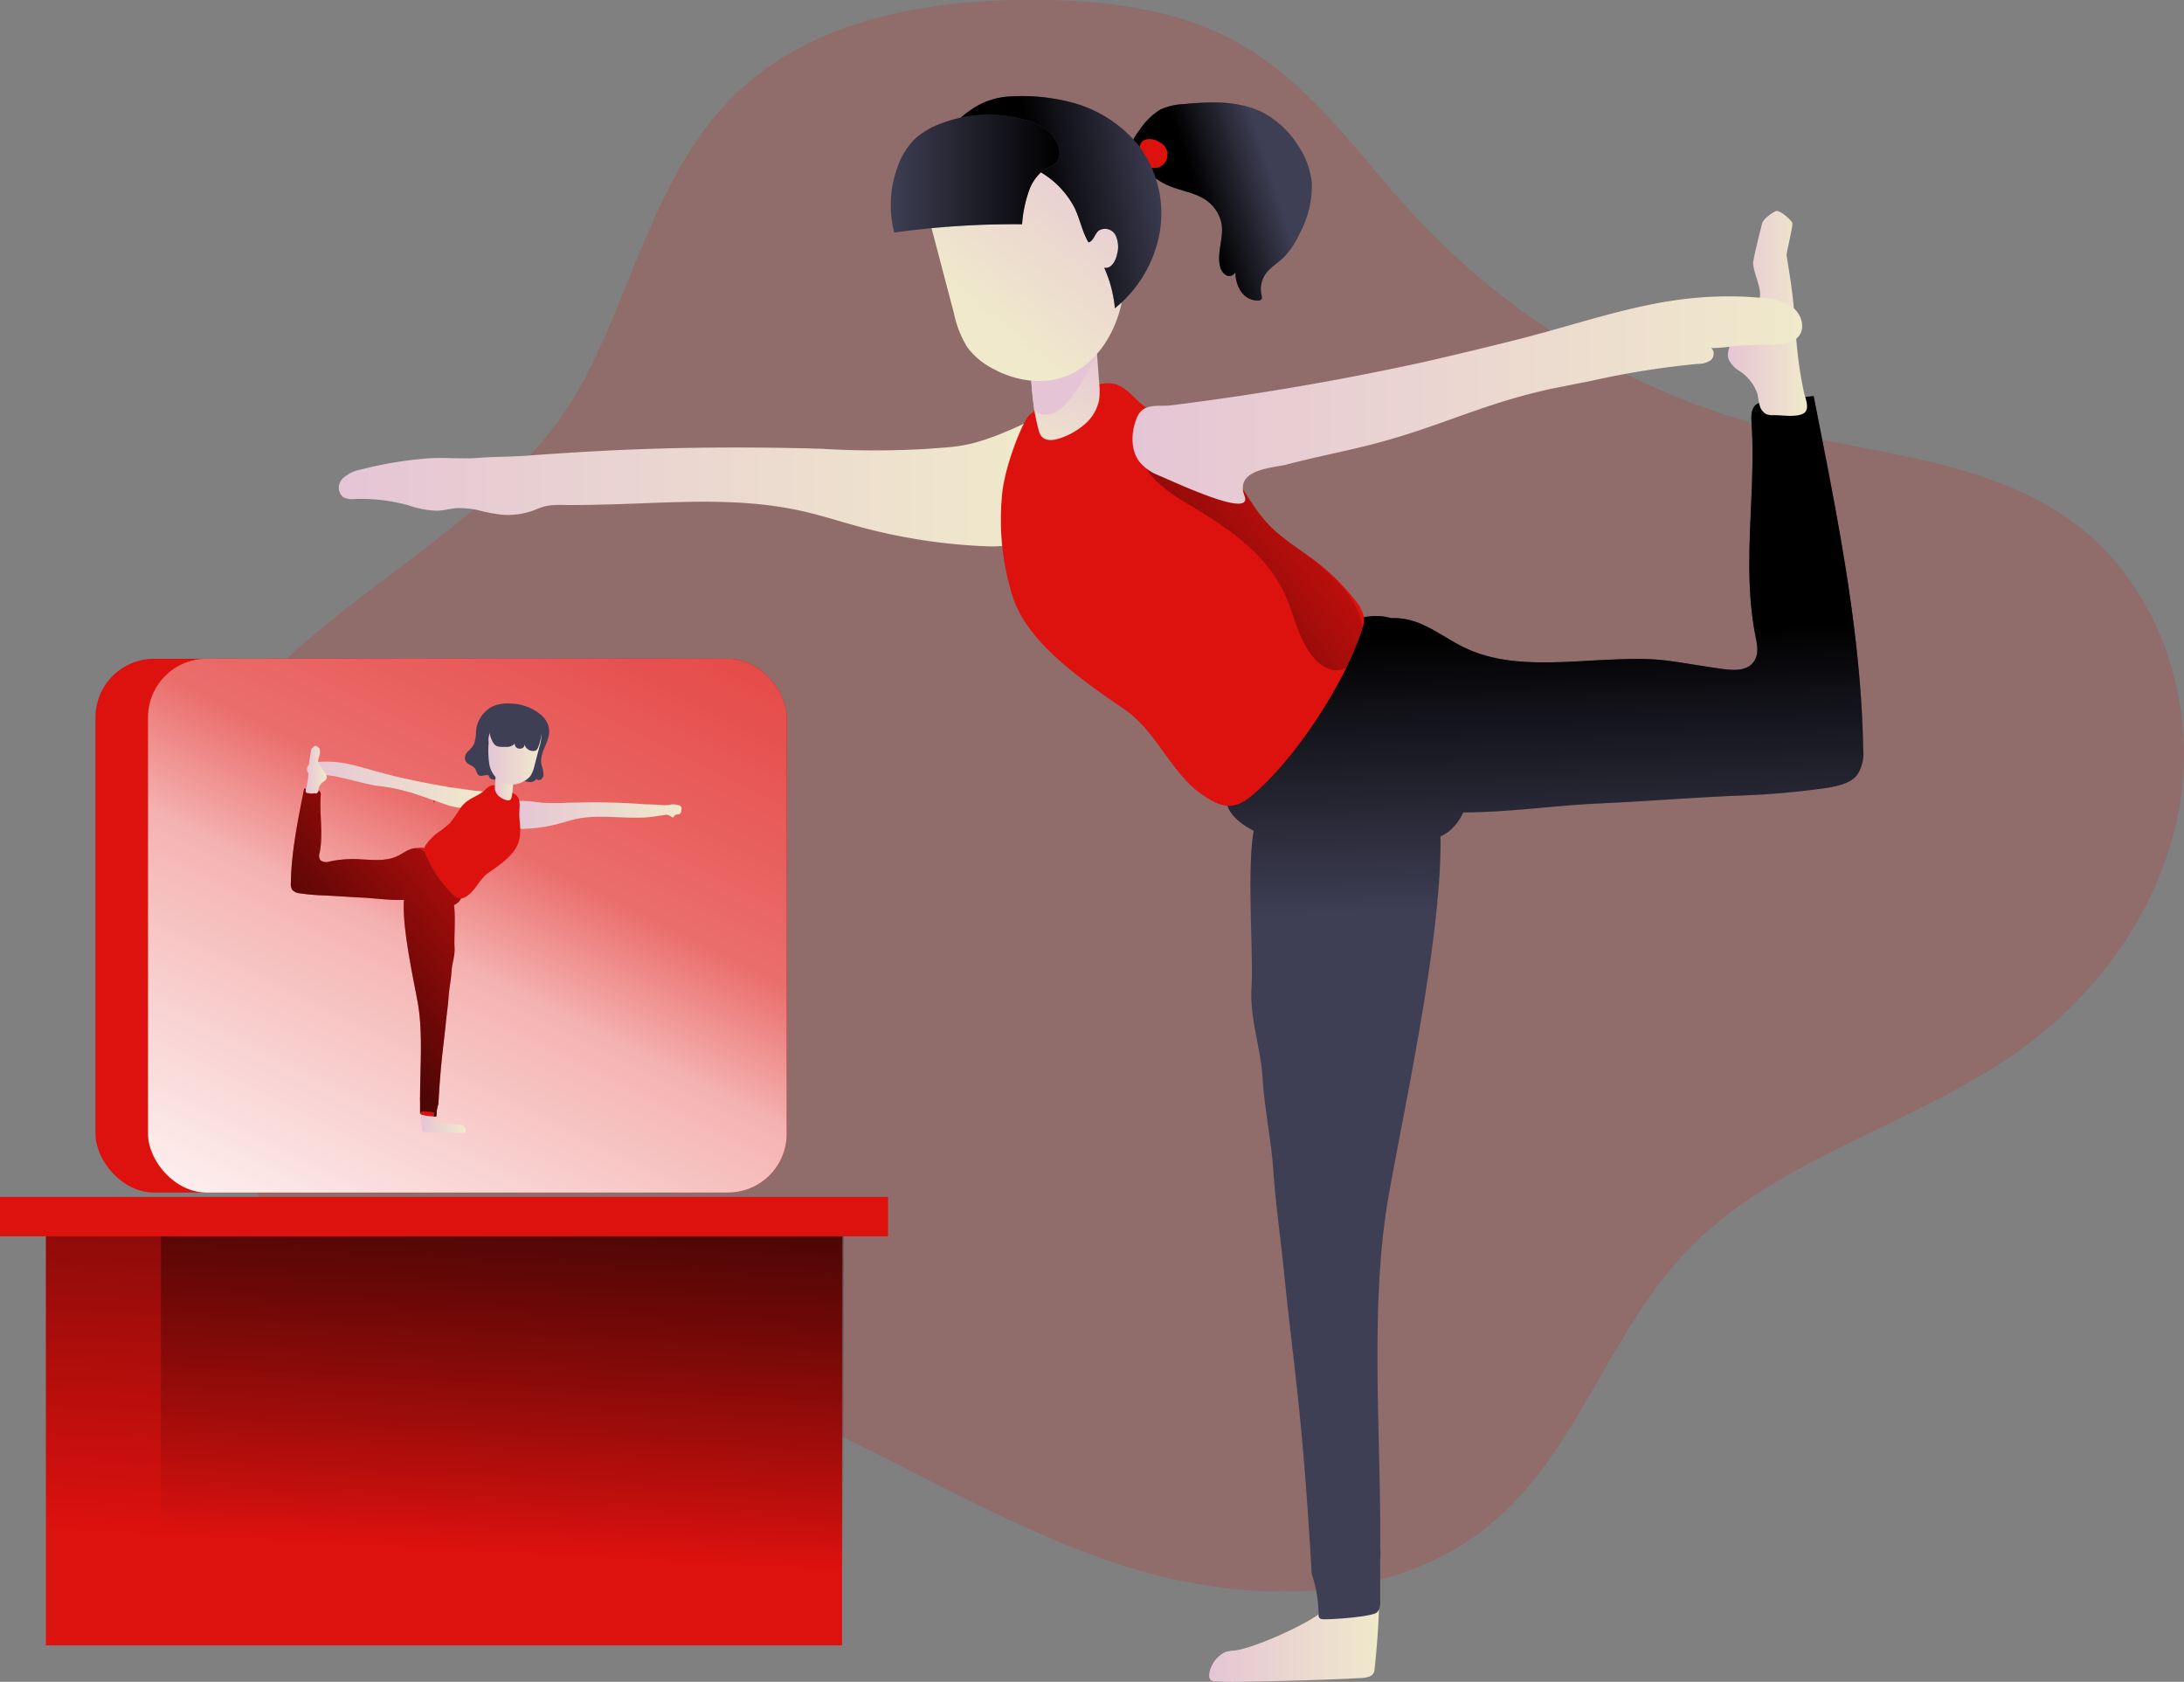 <svg id="Layer_1" data-name="Layer 1" xmlns="http://www.w3.org/2000/svg" xmlns:xlink="http://www.w3.org/1999/xlink" viewBox="0 0 392.94 302.53"><rect x="0" y="0" width="392.94" height="302.53" fill="#808080" stroke="none"/><defs><filter id="luminosity-noclip" x="64.81" y="-8380" width="27.94" height="32766" filterUnits="userSpaceOnUse" color-interpolation-filters="sRGB"><feFlood flood-color="#fff" result="bg"/><feBlend in="SourceGraphic" in2="bg"/></filter><mask id="mask" x="64.81" y="-8380" width="27.94" height="32766" maskUnits="userSpaceOnUse"><g filter="url(#luminosity-noclip)"/></mask><linearGradient id="linear-gradient" x1="2426.25" y1="236.44" x2="2454.18" y2="236.44" gradientTransform="matrix(-1, 0, 0, 1, 2519, 0)" gradientUnits="userSpaceOnUse"><stop offset="0" stop-color="#fff"/><stop offset="1"/></linearGradient><linearGradient id="linear-gradient-2" x1="78.8" y1="278.85" x2="86.67" y2="129.31" gradientUnits="userSpaceOnUse"><stop offset="0" stop-opacity="0"/><stop offset="0.99"/></linearGradient><linearGradient id="linear-gradient-3" x1="89.28" y1="278.58" x2="97.05" y2="130.98" xlink:href="#linear-gradient-2"/><linearGradient id="linear-gradient-4" x1="234.56" y1="66.06" x2="221.44" y2="70.26" xlink:href="#linear-gradient-2"/><linearGradient id="linear-gradient-5" x1="66.4" y1="120.02" x2="191.6" y2="120.02" gradientUnits="userSpaceOnUse"><stop offset="0" stop-color="#e5c5d5"/><stop offset="0.42" stop-color="#ead4d1"/><stop offset="1" stop-color="#f0e9cb"/></linearGradient><linearGradient id="linear-gradient-6" x1="222.97" y1="328.1" x2="253.48" y2="328.1" xlink:href="#linear-gradient-5"/><linearGradient id="linear-gradient-7" x1="284.02" y1="195.84" x2="282.45" y2="146.26" xlink:href="#linear-gradient-2"/><linearGradient id="linear-gradient-8" x1="316.27" y1="89.28" x2="330.57" y2="89.28" xlink:href="#linear-gradient-5"/><linearGradient id="linear-gradient-9" x1="151.45" y1="31.78" x2="47.56" y2="239.55" gradientUnits="userSpaceOnUse"><stop offset="0.02" stop-color="#fff" stop-opacity="0"/><stop offset="0.58" stop-color="#fff" stop-opacity="0.39"/><stop offset="0.68" stop-color="#fff" stop-opacity="0.68"/><stop offset="1" stop-color="#fff"/></linearGradient><filter id="luminosity-noclip-2" x="64.81" y="234.77" width="27.94" height="3.33" filterUnits="userSpaceOnUse" color-interpolation-filters="sRGB"><feFlood flood-color="#fff" result="bg"/><feBlend in="SourceGraphic" in2="bg"/></filter><mask id="mask-2" x="59.4" y="201.85" width="27.94" height="3.33" maskUnits="userSpaceOnUse"><g filter="url(#luminosity-noclip-2)"><g transform="translate(-5.41 -32.92)"><g mask="url(#mask)"><path d="M91.92,236c.43.17.92.51.81.95s-.61.51-1,.54c-8.43.59-16.94,1.18-25.28-.12a2.52,2.52,0,0,1-1.2-.4.9.9,0,0,1-.33-1.11,36.59,36.59,0,0,1,5.64-.48c4-.14,8.14-.11,12.18-.44A19.25,19.25,0,0,1,91.92,236Z" fill="url(#linear-gradient)" style="mix-blend-mode:multiply"/></g></g></g></mask><linearGradient id="linear-gradient-10" x1="80.21" y1="228.27" x2="74.43" y2="261.45" xlink:href="#linear-gradient-9"/><linearGradient id="linear-gradient-11" x1="97.77" y1="179.51" x2="128.08" y2="179.51" xlink:href="#linear-gradient-5"/><linearGradient id="linear-gradient-12" x1="81.03" y1="234.78" x2="89.21" y2="234.78" xlink:href="#linear-gradient-5"/><linearGradient id="linear-gradient-13" x1="60.62" y1="174.21" x2="92.62" y2="174.21" xlink:href="#linear-gradient-5"/><linearGradient id="linear-gradient-14" x1="94.48" y1="174.25" x2="97.77" y2="174.25" xlink:href="#linear-gradient-5"/><linearGradient id="linear-gradient-15" x1="100.85" y1="181.16" x2="45.06" y2="225.76" xlink:href="#linear-gradient-2"/><linearGradient id="linear-gradient-16" x1="60.38" y1="171.43" x2="64.21" y2="171.43" xlink:href="#linear-gradient-5"/><linearGradient id="linear-gradient-17" x1="93.27" y1="168.41" x2="102.78" y2="168.41" xlink:href="#linear-gradient-5"/><linearGradient id="linear-gradient-18" x1="248.44" y1="118.68" x2="180.23" y2="170.27" xlink:href="#linear-gradient-2"/><linearGradient id="linear-gradient-19" x1="199.3" y1="93.21" x2="192.87" y2="118.27" xlink:href="#linear-gradient-5"/><linearGradient id="linear-gradient-20" x1="192.09" y1="106.21" x2="172.87" y2="132.51" xlink:href="#linear-gradient-5"/><linearGradient id="linear-gradient-21" x1="207.17" y1="58.14" x2="181.29" y2="88.92" xlink:href="#linear-gradient-5"/><linearGradient id="linear-gradient-22" x1="214.95" y1="65.88" x2="192.04" y2="70.08" xlink:href="#linear-gradient-2"/><linearGradient id="linear-gradient-23" x1="165.67" y1="64.14" x2="196.01" y2="64.14" xlink:href="#linear-gradient-2"/><linearGradient id="linear-gradient-24" x1="209.16" y1="104.82" x2="329.65" y2="104.82" xlink:href="#linear-gradient-5"/></defs><title>Yoga Practices</title><path d="M110.63,101c9-17.27,13.22-37.77,27.26-51.28,13.68-13.17,34-16.8,53-16.82,13.08,0,26.61,1.55,37.93,8.09,12.71,7.35,21.18,20,31.14,30.8a132.66,132.66,0,0,0,64.81,38.35c18.49,4.61,38.83,5.58,54,17,14.64,11,21.58,30.7,19.08,48.86s-13.62,34.55-28.42,45.36c-19.28,14.08-44.57,19.63-60.93,37-13.62,14.46-19.3,35.47-34.44,48.34-18.27,15.51-45.64,14.92-68.35,7.26s-43-21.25-65.36-29.87c-20.88-8.05-43.17-11.62-64.72-17.6-6.53-1.81-13.3-4-17.95-8.95-3.19-3.39-5.1-7.76-6.91-12.05-7.6-18-14.83-36.91-13.49-56.37C40.26,145.86,92.24,136.17,110.63,101Z" transform="translate(-5.41 -32.92)" fill="#dd110e" opacity="0.18" style="isolation:isolate"/><rect x="8.26" y="220.42" width="143.24" height="75.55" fill="#dd110e"/><rect x="8.26" y="220.42" width="143.24" height="75.55" fill="url(#linear-gradient-2)"/><rect x="28.95" y="220.42" width="122.8" height="75.55" fill="url(#linear-gradient-3)"/><path d="M210.49,56.24a12.11,12.11,0,0,1,3.67-3.6,11.48,11.48,0,0,1,4.3-1c4.79-.46,9.86-.65,14.15,1.52a16.77,16.77,0,0,1,6.48,6.14,14.62,14.62,0,0,1,2.34,6.51A18.09,18.09,0,0,1,239.2,75a14.55,14.55,0,0,1-2.84,4.23c-1.13,1.08-2.56,1.88-3.39,3.19a4.7,4.7,0,0,0-.6,3.51c.07.31.16.68-.07.89a.76.76,0,0,1-.44.16,3.63,3.63,0,0,1-3.17-1.63,6.18,6.18,0,0,1-1-3.54,1.19,1.19,0,0,1-1.68.61,2.39,2.39,0,0,1-1.1-1.67c-.57-2.49.71-5.1.28-7.61a6.8,6.8,0,0,0-3.41-4.6c-1.87-1.06-4.06-1.35-6-2.18a12,12,0,0,1-5.18-4.13,9.79,9.79,0,0,1-1.52-2.5C208.74,58.52,209.84,57.1,210.49,56.24Z" transform="translate(-5.41 -32.92)" fill="#3e3e54"/><path d="M210.49,56.24a12.11,12.11,0,0,1,3.67-3.6,11.48,11.48,0,0,1,4.3-1c4.79-.46,9.86-.65,14.15,1.52a16.77,16.77,0,0,1,6.48,6.14,14.62,14.62,0,0,1,2.34,6.51A18.09,18.09,0,0,1,239.2,75a14.55,14.55,0,0,1-2.84,4.23c-1.13,1.08-2.56,1.88-3.39,3.19a4.7,4.7,0,0,0-.6,3.51c.07.31.16.68-.07.89a.76.76,0,0,1-.44.16,3.63,3.63,0,0,1-3.17-1.63,6.18,6.18,0,0,1-1-3.54,1.19,1.19,0,0,1-1.68.61,2.39,2.39,0,0,1-1.1-1.67c-.57-2.49.71-5.1.28-7.61a6.8,6.8,0,0,0-3.41-4.6c-1.87-1.06-4.06-1.35-6-2.18a12,12,0,0,1-5.18-4.13,9.79,9.79,0,0,1-1.52-2.5C208.74,58.52,209.84,57.1,210.49,56.24Z" transform="translate(-5.41 -32.92)" fill="url(#linear-gradient-4)"/><path d="M210.5,59.89A1.54,1.54,0,0,1,211.61,58a3.06,3.06,0,0,1,2.32.44,3.28,3.28,0,0,1,1,.75,2.5,2.5,0,0,1-.33,3.42,2.64,2.64,0,0,1-3.47-.26,2.79,2.79,0,0,1-.15-3.51" transform="translate(-5.41 -32.92)" fill="#dd110e"/><path d="M239.45,104.21a5,5,0,0,1,2.5,2A2.29,2.29,0,0,0,239.45,104.21Z" transform="translate(-5.41 -32.92)" fill="#fff" stroke="#dd110e" stroke-miterlimit="10" stroke-width="0.94"/><path d="M92,124.84a30.57,30.57,0,0,0,3.64.66,13.31,13.31,0,0,0,6.35-1c2.1-.88,3.41-.76,5.74-.73,4.73,0,9.46-.17,14.19-.35,9.26-.36,18.64-.62,27.74,1.42,3.55.79,7,1.93,10.55,2.88a102.32,102.32,0,0,0,23,3.48c2.37.08,5.12-.12,6.53-2.26a7.88,7.88,0,0,0,1-3.44,29.94,29.94,0,0,0-.75-10.92c-.15-.59,1.92-4.92,1.49-5.3a1.24,1.24,0,0,0-1.4-.35c-10,4.72-12.58,4.26-17.65,4.72a159.39,159.39,0,0,1-19.18,0q-8-.24-15.92-.23-14.08,0-28.17.86c-2.36.14-4.73.3-7.09.47H102l-1.56.13c-3.3.22-7,.23-8.64.38-3.25.3-6.36-.13-9.62.13a70,70,0,0,0-11.87,2A6.31,6.31,0,0,0,67,119.06a2.29,2.29,0,0,0,.13,3.28,3.56,3.56,0,0,0,2.1.34,31.81,31.81,0,0,1,9.56,1.11,17.94,17.94,0,0,0,5.13,1c1.24,0,2.44-.38,3.67-.47A15.46,15.46,0,0,1,92,124.84Z" transform="translate(-5.41 -32.92)" fill="url(#linear-gradient-5)"/><path d="M225.86,330.11a5.44,5.44,0,0,1,1.5-.27c4-.37,15.8-6,15.95-7.28s1.07.18,1.19-1.11a34.54,34.54,0,0,1,6.87-.72,2.56,2.56,0,0,1,1.37.27c.72.47.77,1.5.73,2.36q-.21,4.9-.75,9.78a2.21,2.21,0,0,1-.13.62c-.32.78-1.33.94-2.17,1-6.26.35-12.52.49-18.78.63-2.54.06-5.07.12-7.6,0a1.31,1.31,0,0,1-.65-.13c-.78-.49-.31-2,0-2.6A5.07,5.07,0,0,1,225.86,330.11Z" transform="translate(-5.41 -32.92)" fill="url(#linear-gradient-6)"/><path d="M339.6,172.24c-1.14,1.54-3.27,2-5.23,2.37a148.05,148.05,0,0,1-16.85,1.45c-9.9.47-14.95.94-24.85,1.41-7.69.36-16.05,1.59-24,1.58a9.25,9.25,0,0,1-2.68,3.5,7.58,7.58,0,0,1-1.42.84c.32,17.73-6.45,48.44-9.29,64.45-3.54,20-1.36,43.29-1.55,63.44a11.86,11.86,0,0,1,0,2.22c0,.31,0,.62,0,.93q0,3.24,0,6.48a2.88,2.88,0,0,1-.52,2c-.77.87-8.4,1.34-9.66,1.29a1.13,1.13,0,0,1-.67-.16.79.79,0,0,1-.23-.69,23.47,23.47,0,0,0-1.24-7.31c-1.67-29.31-3.33-37.71-5-54.48-.6-6-1.48-11.93-1.89-17.91-.37-5.59-1.61-11.18-1.94-16.77-.32-5.43-2.37-10.88-2-16.33.37-5.65-.87-21.3.4-28.19-2.32-1.19-4.7-3-4.9-5.41-.29-3.26,2.91-7.71,4.55-10.29q3.3-5.23,6.61-10.45c2.24-3.55,4.56-7.18,7.92-9.7,3-2.23,7-3.43,10.51-2.4a12.06,12.06,0,0,1,5.17.95c2.89,1.17,5.36,3.08,8.17,4.41,7.44,3.52,16.24,2.59,24.55,2.18,11-.54,10.6,0,21.46,1.56,2,.28,4.3.49,5.63-.91s.94-3.23.61-4.91c-2.52-12.73.13-25.6-.72-38.52-.08-1.13-.07-2.43.83-3.18a4.23,4.23,0,0,1,2.26-.68l8.09-.84c4.1,20.95,8.55,42.23,8.91,63.53A7.2,7.2,0,0,1,339.6,172.24Z" transform="translate(-5.41 -32.92)" fill="#3e3e54"/><path d="M339.6,172.24c-1.14,1.54-3.27,2-5.23,2.37a148.05,148.05,0,0,1-16.85,1.45c-9.9.47-14.95.94-24.85,1.41-7.69.36-16.05,1.59-24,1.58a9.25,9.25,0,0,1-2.68,3.5,7.58,7.58,0,0,1-1.42.84c.32,17.73-6.45,48.44-9.29,64.45-3.54,20-1.36,43.29-1.55,63.44a11.86,11.86,0,0,1,0,2.22c0,.31,0,.62,0,.93q0,3.24,0,6.48a2.88,2.88,0,0,1-.52,2c-.77.87-8.4,1.34-9.66,1.29a1.13,1.13,0,0,1-.67-.16.79.79,0,0,1-.23-.69,23.47,23.47,0,0,0-1.24-7.31c-1.67-29.31-3.33-37.71-5-54.48-.6-6-1.48-11.93-1.89-17.91-.37-5.59-1.61-11.18-1.94-16.77-.32-5.43-2.37-10.88-2-16.33.37-5.65-.87-21.3.4-28.19-2.32-1.19-4.7-3-4.9-5.41-.29-3.26,2.91-7.71,4.55-10.29q3.3-5.23,6.61-10.45c2.24-3.55,4.56-7.18,7.92-9.7,3-2.23,7-3.43,10.51-2.4a12.06,12.06,0,0,1,5.17.95c2.89,1.17,5.36,3.08,8.17,4.41,7.44,3.52,16.24,2.59,24.55,2.18,11-.54,10.6,0,21.46,1.56,2,.28,4.3.49,5.63-.91s.94-3.23.61-4.91c-2.52-12.73.13-25.6-.72-38.52-.08-1.13-.07-2.43.83-3.18a4.23,4.23,0,0,1,2.26-.68l8.09-.84c4.1,20.95,8.55,42.23,8.91,63.53A7.2,7.2,0,0,1,339.6,172.24Z" transform="translate(-5.41 -32.92)" fill="url(#linear-gradient-7)"/><path d="M327.85,85.49c-.28-2.22-.66-4.43-1-6.64-.07-.4,1.28-5.59,1-5.93-.46-.65-2.3-2.34-3-2s-2.19,1.39-2.39,2.16-1.63,6.35-1.63,7.15c0,1.76,1.76,4.83,1.1,6.47a17.77,17.77,0,0,1-2.24,3.67c-.74,1-1.47,2.11-2.18,3.19s-1.6,2.72-1.05,4.08a5,5,0,0,0,1.88,2,8.1,8.1,0,0,1,3.22,4c.19.69.23,1.41.42,2.1a2.5,2.5,0,0,0,1.22,1.68,3.42,3.42,0,0,0,1.39.18c1.46,0,3.91.41,5.23-.27s.44-2.65.16-3.79a75.1,75.1,0,0,1-1.51-11.39C328.29,89.9,328.12,87.69,327.85,85.49Z" transform="translate(-5.41 -32.92)" fill="url(#linear-gradient-8)"/><path d="M231.66,149.91c-.07,0-.07.12,0,.12A.06.06,0,0,0,231.66,149.91Z" transform="translate(-5.41 -32.92)" fill="#fff" stroke="#dd110e" stroke-miterlimit="10" stroke-width="0.94"/><rect x="17.18" y="118.5" width="114.91" height="96.02" rx="10.55" fill="#dd110e"/><rect x="26.63" y="118.5" width="114.91" height="96.02" rx="10.55" fill="#dd110e"/><rect x="26.63" y="118.5" width="114.91" height="96.02" rx="10.55" fill="#dd110e"/><rect x="26.63" y="118.5" width="114.91" height="96.02" rx="10.55" fill="url(#linear-gradient-9)"/><path d="M103.89,163a4.52,4.52,0,0,0-1.18-1.52,8.82,8.82,0,0,0-5.52-2,6.84,6.84,0,0,0-3.13.5,5.54,5.54,0,0,0-3,4.38,6.81,6.81,0,0,1-.44,2.57,7.59,7.59,0,0,1-1.06,1.2,1.65,1.65,0,0,0-.45,1.52c.27.82,1.36.88,1.81,1.59.22.36.27.86.59,1.1.51.4,1.24-.17,1.83.07a.91.91,0,0,0,.77.74,2.85,2.85,0,0,0,1.08-.12,8,8,0,0,1,4.11.21,5.5,5.5,0,0,0,1.38.36,1.38,1.38,0,0,0,1.25-.58c.32.52,1.14.07,1.25-.56a4.63,4.63,0,0,0-.32-1.85C102.2,167.89,105.17,165.86,103.89,163Z" transform="translate(-5.41 -32.92)" fill="#3e3e54"/><g mask="url(#mask-2)"><path d="M91.92,236c.43.17.92.51.81.95s-.61.51-1,.54c-8.43.59-16.94,1.18-25.28-.12a2.52,2.52,0,0,1-1.2-.4.9.9,0,0,1-.33-1.11,36.59,36.59,0,0,1,5.64-.48c4-.14,8.14-.11,12.18-.44A19.25,19.25,0,0,1,91.92,236Z" transform="translate(-5.41 -32.92)" fill="url(#linear-gradient-10)"/></g><path d="M84.79,174.79a1.25,1.25,0,0,0-.67.53A.61.61,0,0,1,84.79,174.79Z" transform="translate(-5.41 -32.92)" fill="#fff" stroke="#dd110e" stroke-miterlimit="10" stroke-width="0.94"/><path d="M124.15,179.65l-.11,0c-.35.07-.54.07-.87.15h0c-4.73.67-9.64-.56-14.32.49-.95.22-1.89.52-2.83.78a27.49,27.49,0,0,1-6.17.93,1.88,1.88,0,0,1-1.75-.61,2,2,0,0,1-.27-.92,7.75,7.75,0,0,1,.2-2.92.86.86,0,0,1,.2-.43.73.73,0,0,1,.43-.13,25.36,25.36,0,0,1,4.07.31,44.07,44.07,0,0,0,5.14,0c1.42,0,2.84-.06,4.27-.06,2.51,0,5,.08,7.54.23l1.9.13h0l.42,0c.88.06,1.86.06,2.31.11a5.57,5.57,0,0,0,1.47,0,3.11,3.11,0,0,1,1.93.12,1.17,1.17,0,0,1,.3.29,1.14,1.14,0,0,1,0,.37c0,.34-.08.75-.32.86s-.7,0-.93.29c-.08.11-.13.26-.24.3s-.2,0-.3-.09c-.45-.25-.75-.47-1.21-.33Z" transform="translate(-5.41 -32.92)" fill="url(#linear-gradient-11)"/><path d="M89.09,236.7a.33.33,0,0,1-.17,0c-.68,0-1.36,0-2,0-1.67,0-3.35-.08-5-.17-.23,0-.5-.06-.58-.27a.75.75,0,0,1,0-.16c-.09-.87-.16-1.75-.2-2.62a1.93,1.93,0,0,1,0-.24.51.51,0,0,1,.19-.4.74.74,0,0,1,.37-.07,10.35,10.35,0,0,1,1.84.19c0,.25,0,.49,0,.74a1.62,1.62,0,0,0,0,.31,1.16,1.16,0,0,0,.48.89,1.57,1.57,0,0,0,.86.13,31.44,31.44,0,0,1,3.22.19,1.39,1.39,0,0,1,.4.06,1.43,1.43,0,0,1,.66.69C89.18,236.18,89.3,236.57,89.09,236.7Z" transform="translate(-5.41 -32.92)" fill="url(#linear-gradient-12)"/><path d="M74.35,172c-4.3-1.09-7.37-2.41-11.79-2a2.72,2.72,0,0,0-1.48.45,1,1,0,0,0-.31,1.37c.31.44.95.43,1.5.43a20.09,20.09,0,0,1,4.87.64c1.58.33,4.84,1.26,6.45,1.43,4.89.52,8,2,12.66,3.53a16.37,16.37,0,0,0,3.71.54,1.64,1.64,0,0,0,2-1c.19-.39.76-1.36.66-1.79s-1.06-.36-1.54-.42c-1.36-.17-2.72-.36-4.07-.57q-4.11-.63-8.16-1.52C77.34,172.78,75.84,172.42,74.35,172Z" transform="translate(-5.41 -32.92)" fill="url(#linear-gradient-13)"/><path d="M99,182a7.64,7.64,0,0,1-.33,2.51c-.75,2.29-3.49,4.09-5.46,5.47-1.43,1-2.19,3-3.62,4a2.63,2.63,0,0,1-1.25.57h-.16a2.31,2.31,0,0,1-1.3-.73,20.93,20.93,0,0,1-4.4-6.18q-.33-.69-.57-1.35h0a1.8,1.8,0,0,1-.14-.82v0a1.78,1.78,0,0,1,.4-.77A10.57,10.57,0,0,1,84,182.83,20,20,0,0,0,86.33,181a23.56,23.56,0,0,0,1.91-2.71,6.13,6.13,0,0,1,.83-.93c.94-.85,2.21-1.26,3.21-2a3.88,3.88,0,0,0,.31-.26,3.06,3.06,0,0,1,1.26-.9,1.58,1.58,0,0,1,.65,0,2.7,2.7,0,0,1,.48.16,20,20,0,0,1,2.63,1.19,2.64,2.64,0,0,1,.29.15,1.76,1.76,0,0,1,.94,1.3c.14.74,0,1.6,0,2.46S99,181.13,99,182Z" transform="translate(-5.41 -32.92)" fill="#dd110e"/><path d="M97.44,176.37a.85.85,0,0,1-.14.34c-.22.26-.64.2-1,.08a3.48,3.48,0,0,1-1.16-.68,2.09,2.09,0,0,1-.67-1.14,3.62,3.62,0,0,1,0-.87l.17-2.34a.15.15,0,0,1,.07-.14.22.22,0,0,1,.11,0,13.16,13.16,0,0,1,2.26,1.11,3.89,3.89,0,0,1,.52.34c.14.14.12.23.12.43a10.16,10.16,0,0,1-.05,1.35A9.76,9.76,0,0,1,97.44,176.37Z" transform="translate(-5.41 -32.92)" fill="url(#linear-gradient-14)"/><path d="M88.39,194.28a1,1,0,0,1,0,.24h-.16a2.31,2.31,0,0,1-1.3-.73,20.93,20.93,0,0,1-4.4-6.18q-.33-.69-.57-1.35h0a1.8,1.8,0,0,0-.43-.44,1.85,1.85,0,0,0-1-.34,2.67,2.67,0,0,1,1.29,0,3.83,3.83,0,0,1,1.51.68,9.42,9.42,0,0,1,2.13,2.6c.58.94,1.18,1.87,1.76,2.8C87.61,192.22,88.47,193.4,88.39,194.28Z" transform="translate(-5.41 -32.92)" fill="#dd110e"/><path d="M83.45,233.73a7.41,7.41,0,0,1-2.33-.34.32.32,0,0,1-.08-.12.51.51,0,0,1,.19-.4.74.74,0,0,1,.37-.07,10.35,10.35,0,0,1,1.84.19C83.46,233.24,83.45,233.48,83.45,233.73Z" transform="translate(-5.41 -32.92)" fill="#dd110e"/><path d="M87.08,195.73c.34,1.84,0,6,.11,7.56s-.46,2.91-.54,4.37-.42,3-.52,4.49-.35,3.21-.51,4.8c-.45,4.5-.9,6.75-1.34,14.6a6,6,0,0,0-.33,2c0,.07,0,.14-.07.18a.25.25,0,0,1-.17.05h-.26c0-.25,0-.49,0-.74a10.35,10.35,0,0,0-1.84-.19.74.74,0,0,0-.37.07.51.51,0,0,0-.19.4,1,1,0,0,1-.06-.42c0-.58,0-1.15,0-1.73a2.18,2.18,0,0,1,0-.25,3,3,0,0,1,0-.6c0-5.4.53-11.65-.41-17C79.78,209,78,200.76,78.05,196q0-.42,0-.81a1.46,1.46,0,0,1,.08-.39c-.39,0-.8,0-1.21,0-2.12,0-4.36-.33-6.42-.42-2.65-.13-4-.26-6.66-.38a40.34,40.34,0,0,1-4.52-.39A2.06,2.06,0,0,1,58,193a2,2,0,0,1-.26-1.22c.09-5.7,1.29-11.41,2.39-17l.38,0c-.09.29-.19.63.11.79a3.64,3.64,0,0,0,1.4.07.78.78,0,0,0,.37,0,.66.66,0,0,0,.33-.45.29.29,0,0,0,0-.09.51.51,0,0,1,.16.09.94.94,0,0,1,.22.85c-.22,3.46.49,6.91-.19,10.32a1.46,1.46,0,0,0,.16,1.31,1.71,1.71,0,0,0,1.51.25,19.89,19.89,0,0,1,5.75-.42c2.23.11,4.59.36,6.58-.58.75-.36,1.42-.87,2.19-1.18a3.2,3.2,0,0,1,1.4-.26,1.85,1.85,0,0,1,1,.34,1.8,1.8,0,0,1,.43.44h0q.24.66.57,1.35a20.93,20.93,0,0,0,4.4,6.18,2.31,2.31,0,0,0,1.3.73h.16A2.41,2.41,0,0,1,87.08,195.73Z" transform="translate(-5.41 -32.92)" fill="#dd110e"/><path d="M87.08,195.73c.34,1.84,0,6,.11,7.56s-.46,2.91-.54,4.37-.42,3-.52,4.49-.35,3.21-.51,4.8c-.45,4.5-.9,6.75-1.34,14.6a6,6,0,0,0-.33,2c0,.07,0,.14-.07.18a.25.25,0,0,1-.17.05h-.26c0-.25,0-.49,0-.74a10.35,10.35,0,0,0-1.84-.19.74.74,0,0,0-.37.07.51.51,0,0,0-.19.4,1,1,0,0,1-.06-.42c0-.58,0-1.15,0-1.73a2.18,2.18,0,0,1,0-.25,3,3,0,0,1,0-.6c0-5.4.53-11.65-.41-17C79.78,209,78,200.76,78.05,196q0-.42,0-.81a1.46,1.46,0,0,1,.08-.39c-.39,0-.8,0-1.21,0-2.12,0-4.36-.33-6.42-.42-2.65-.13-4-.26-6.66-.38a40.34,40.34,0,0,1-4.52-.39A2.06,2.06,0,0,1,58,193a2,2,0,0,1-.26-1.22c.09-5.7,1.29-11.41,2.39-17l.38,0c-.09.29-.19.63.11.79a3.64,3.64,0,0,0,1.4.07.78.78,0,0,0,.37,0,.66.66,0,0,0,.33-.45.29.29,0,0,0,0-.09.51.51,0,0,1,.16.09.94.94,0,0,1,.22.85c-.22,3.46.49,6.91-.19,10.32a1.46,1.46,0,0,0,.16,1.31,1.71,1.71,0,0,0,1.51.25,19.89,19.89,0,0,1,5.75-.42c2.23.11,4.59.36,6.58-.58.75-.36,1.42-.87,2.19-1.18a3.2,3.2,0,0,1,1.4-.26,1.85,1.85,0,0,1,1,.34,1.8,1.8,0,0,1,.43.44h0q.24.66.57,1.35a20.93,20.93,0,0,0,4.4,6.18,2.31,2.31,0,0,0,1.3.73h.16A2.41,2.41,0,0,1,87.08,195.73Z" transform="translate(-5.41 -32.92)" fill="url(#linear-gradient-15)"/><path d="M62.26,175a1.65,1.65,0,0,1,.44.1.29.29,0,0,1,0,.09.66.66,0,0,1-.33.45.78.78,0,0,1-.37,0,3.64,3.64,0,0,1-1.4-.07c-.3-.16-.2-.5-.11-.79Z" transform="translate(-5.41 -32.92)" fill="#dd110e"/><path d="M82.48,187.61q-.33-.69-.57-1.35a3.21,3.21,0,0,1,.35.66A5.05,5.05,0,0,1,82.48,187.61Z" transform="translate(-5.41 -32.92)" fill="#dd110e"/><path d="M64.16,173a1.41,1.41,0,0,1-.51.52,2.19,2.19,0,0,0-.86,1.07c0,.15-.06.31-.09.47a.29.29,0,0,1,0,.09.66.66,0,0,1-.33.45.78.78,0,0,1-.37,0,3.64,3.64,0,0,1-1.4-.07c-.3-.16-.2-.5-.11-.79a1.23,1.23,0,0,0,.06-.22,17.52,17.52,0,0,0,.38-2.6c0-.15,0-.3,0-.45,0-.34.05-.67.08-1s0-.51.09-.77c.07-.6.17-1.19.27-1.78a.81.81,0,0,1,.1-.31c.12-.17.62-.62.81-.53s.59.38.64.58a2.73,2.73,0,0,1,.06.64c0,.45-.42,1.21-.32,1.66a.14.14,0,0,0,0,.07,5,5,0,0,0,.6,1c.2.28.4.56.58.85a2.76,2.76,0,0,1,.25.44A.84.84,0,0,1,64.16,173Z" transform="translate(-5.41 -32.92)" fill="url(#linear-gradient-16)"/><path d="M86.88,187s0,0,0,0S86.86,187,86.88,187Z" transform="translate(-5.41 -32.92)" fill="#fff" stroke="#dd110e" stroke-miterlimit="10" stroke-width="0.94"/><path d="M93.46,170.46a4.68,4.68,0,0,0,2.73,3.4,4.36,4.36,0,0,0,3.5-.42,3.34,3.34,0,0,0,1.19-1,4.93,4.93,0,0,0,.65-1.63l1-3.78a4.39,4.39,0,0,0,.19-2.12,2.73,2.73,0,0,0-1.47-1.67,5.51,5.51,0,0,0-2.24-.46,11.18,11.18,0,0,0-3,.31,4.49,4.49,0,0,0-1.81.8,2.94,2.94,0,0,0-.87,2.59A16.23,16.23,0,0,0,93.46,170.46Z" transform="translate(-5.41 -32.92)" fill="url(#linear-gradient-17)"/><rect y="215.31" width="159.77" height="7.08" fill="#dd110e"/><path d="M250.55,145.9h0a9.48,9.48,0,0,1-.35,1.11,57.43,57.43,0,0,1-2.55,6c-4,8.08-10.09,16.79-16,22.15-1.4,1.26-2.94,2.58-4.82,2.71s-3.68-1-5.26-2.11c-5.34-3.71-8.18-11.24-13.52-15-7.35-5.11-17.6-11.87-20.39-20.38a46,46,0,0,1-2-18c.35-5.44,3.85-13.82,4.92-14.77,3-2.65,7.13-3.65,10.88-5a7.71,7.71,0,0,1,4.23-.68c1.91.39,3.25,2,4.69,3.33a36.69,36.69,0,0,0,7.38,4.7,29.65,29.65,0,0,1,5.78,3.81c4.24,3.79,6.28,9.51,10.22,13.61,2.46,2.55,5.55,4.37,8.37,6.51l.49.37a37.88,37.88,0,0,1,6.67,6.72,6.6,6.6,0,0,1,1.49,2.87A4.81,4.81,0,0,1,250.55,145.9Z" transform="translate(-5.41 -32.92)" fill="#dd110e"/><path d="M249.09,151.7a5.22,5.22,0,0,1-1.44,1.29,3.34,3.34,0,0,1-1.1.42c-1.72.36-3.44-.68-4.62-2-2.92-3.2-3.6-7.79-5.41-11.73-3.11-6.72-9.44-11.32-15.78-15.13-3.44-2.07-13.14-7.33-8.25-12.32a7,7,0,0,1,5.21-2.3,29.65,29.65,0,0,1,5.78,3.81c4.24,3.79,6.28,9.51,10.22,13.61,2.46,2.55,5.55,4.37,8.37,6.51l1.87,1.7c2.3,2.11,4.55,4.39,5.79,7.25a10.57,10.57,0,0,1,.82,3.07h0A7.92,7.92,0,0,1,249.09,151.7Z" transform="translate(-5.41 -32.92)" fill="url(#linear-gradient-18)"/><path d="M192.23,110.1a3.1,3.1,0,0,0,.54,1.28c.81,1,2.38.75,3.58.3a13.15,13.15,0,0,0,4.32-2.53,7.78,7.78,0,0,0,2.49-4.28,13.25,13.25,0,0,0,0-3.21l-.65-8.73c0-.21-.06-.45-.24-.53a.57.57,0,0,0-.44,0,49.68,49.68,0,0,0-8.44,4.15,10.89,10.89,0,0,0-1.94,1.25c-.52.51-.43.85-.45,1.6a40.54,40.54,0,0,0,.2,5A39.72,39.72,0,0,0,192.23,110.1Z" transform="translate(-5.41 -32.92)" fill="url(#linear-gradient-19)"/><path d="M202.63,96.66s-4.4,10.1-8.27,10.76c0,0-2,.46-2.88-.79l-.59-5.31Z" transform="translate(-5.41 -32.92)" fill="url(#linear-gradient-20)"/><path d="M207.08,88c-1.32,5.51-4.86,10.81-10.19,12.7-4.25,1.51-9.1.64-13-1.55a13.1,13.1,0,0,1-4.46-3.8,18.83,18.83,0,0,1-2.4-6.11q-1.86-7.05-3.71-14.11c-.68-2.58-1.36-5.3-.7-7.88a10,10,0,0,1,5.49-6.24,20.42,20.42,0,0,1,8.33-1.73,42.47,42.47,0,0,1,11.18,1.16,16.33,16.33,0,0,1,6.76,3c3.21,2.64,3.19,5.94,3.22,9.67C207.61,78.19,208.27,83,207.08,88Z" transform="translate(-5.41 -32.92)" fill="url(#linear-gradient-21)"/><path d="M179.75,52.93c-1.52,1-3.13,2.56-2.67,4.32s2.41,2.31,4.08,2.69a45,45,0,0,1,10,3.17,16.17,16.17,0,0,1,7.53,7.08c1,2,1.4,4.37,2.56,6.33.92-.26,1.11-1.51,1.84-2.12a2.15,2.15,0,0,1,3,.78,4.87,4.87,0,0,1,.3,3.47c-.24,1.23-1.09,2.7-2.31,2.43A22.82,22.82,0,0,1,206,88.37a22.71,22.71,0,0,0,8.09-13.78,20.34,20.34,0,0,0-3.77-15.44,23.09,23.09,0,0,0-12.44-7.89,35.08,35.08,0,0,0-10.51-1A13.38,13.38,0,0,0,179.75,52.93Z" transform="translate(-5.41 -32.92)" fill="#3e3e54"/><path d="M179.75,52.93c-1.52,1-3.13,2.56-2.67,4.32s2.41,2.31,4.08,2.69a45,45,0,0,1,10,3.17,16.17,16.17,0,0,1,7.53,7.08c1,2,1.4,4.37,2.56,6.33.92-.26,1.11-1.51,1.84-2.12a2.15,2.15,0,0,1,3,.78,4.87,4.87,0,0,1,.3,3.47c-.24,1.23-1.09,2.7-2.31,2.43A22.82,22.82,0,0,1,206,88.37a22.71,22.71,0,0,0,8.09-13.78,20.34,20.34,0,0,0-3.77-15.44,23.09,23.09,0,0,0-12.44-7.89,35.08,35.08,0,0,0-10.51-1A13.38,13.38,0,0,0,179.75,52.93Z" transform="translate(-5.41 -32.92)" fill="url(#linear-gradient-22)"/><path d="M190.66,66.9a22.78,22.78,0,0,0-1.36,6.35,158.15,158.15,0,0,0-23,1.5,19.86,19.86,0,0,1,.78-12.28,13.18,13.18,0,0,1,2.74-4.37,14,14,0,0,1,5-3,24,24,0,0,1,14.82-.68,11.24,11.24,0,0,1,4.24,2c1.53,1.26,3.15,4.13,1.44,5.88-.59.6-1.65.78-2.33,1.34A8.41,8.41,0,0,0,190.66,66.9Z" transform="translate(-5.41 -32.92)" fill="#3e3e54"/><path d="M190.66,66.9a22.78,22.78,0,0,0-1.36,6.35,158.15,158.15,0,0,0-23,1.5,19.86,19.86,0,0,1,.78-12.28,13.18,13.18,0,0,1,2.74-4.37,14,14,0,0,1,5-3,24,24,0,0,1,14.82-.68,11.24,11.24,0,0,1,4.24,2c1.53,1.26,3.15,4.13,1.44,5.88-.59.6-1.65.78-2.33,1.34A8.41,8.41,0,0,0,190.66,66.9Z" transform="translate(-5.41 -32.92)" fill="url(#linear-gradient-23)"/><path d="M96.59,167.28a1.88,1.88,0,0,0,1.45-.63.79.79,0,0,0,.47.85c.51.25,1.29,0,1.28-.66A1.59,1.59,0,0,0,101.5,168a.84.84,0,0,0,.41-.14,1.12,1.12,0,0,0,.26-.37,6.75,6.75,0,0,0,.58-3.5,1.73,1.73,0,0,0-.1-.45,1.24,1.24,0,0,0-.4-.45,4.14,4.14,0,0,0-1.37-.62,10.54,10.54,0,0,0-3.95-.3c-1,.1-2.4.22-3.05,1.15a2.84,2.84,0,0,0,0,2.66C94.45,167.5,95.29,167.23,96.59,167.28Z" transform="translate(-5.41 -32.92)" fill="#3e3e54"/><path d="M278.41,94c16-4.09,27.5-9,44-7.49a10.36,10.36,0,0,1,5.52,1.68c1.54,1.19,2.32,3.55,1.18,5.12s-3.58,1.6-5.6,1.62-4,.08-6,.23a30.71,30.71,0,0,1-4.28.38c.74.41.6,1.62,0,2.16a4.12,4.12,0,0,1-2.42.68,152.94,152.94,0,0,0-18.87,3l-7.26,1.44c-.75.15-1.49.33-2.23.51-11,2.63-18.05,6.26-29,9.21-5.39,1.46-11.12,2.5-16.52,3.94-2.29.6-9.45.78-7.61,5.64,1.56,4.12-11.5-2-15.55-3.73a8.16,8.16,0,0,1-3.46-2.55c-1.6-2.22-1.36-5.57-.26-8s3.72-1.77,6-2c5.08-.64,10.15-1.34,15.2-2.13q15.3-2.38,30.43-5.69Q270.06,96.1,278.41,94Z" transform="translate(-5.41 -32.92)" fill="url(#linear-gradient-24)"/></svg>